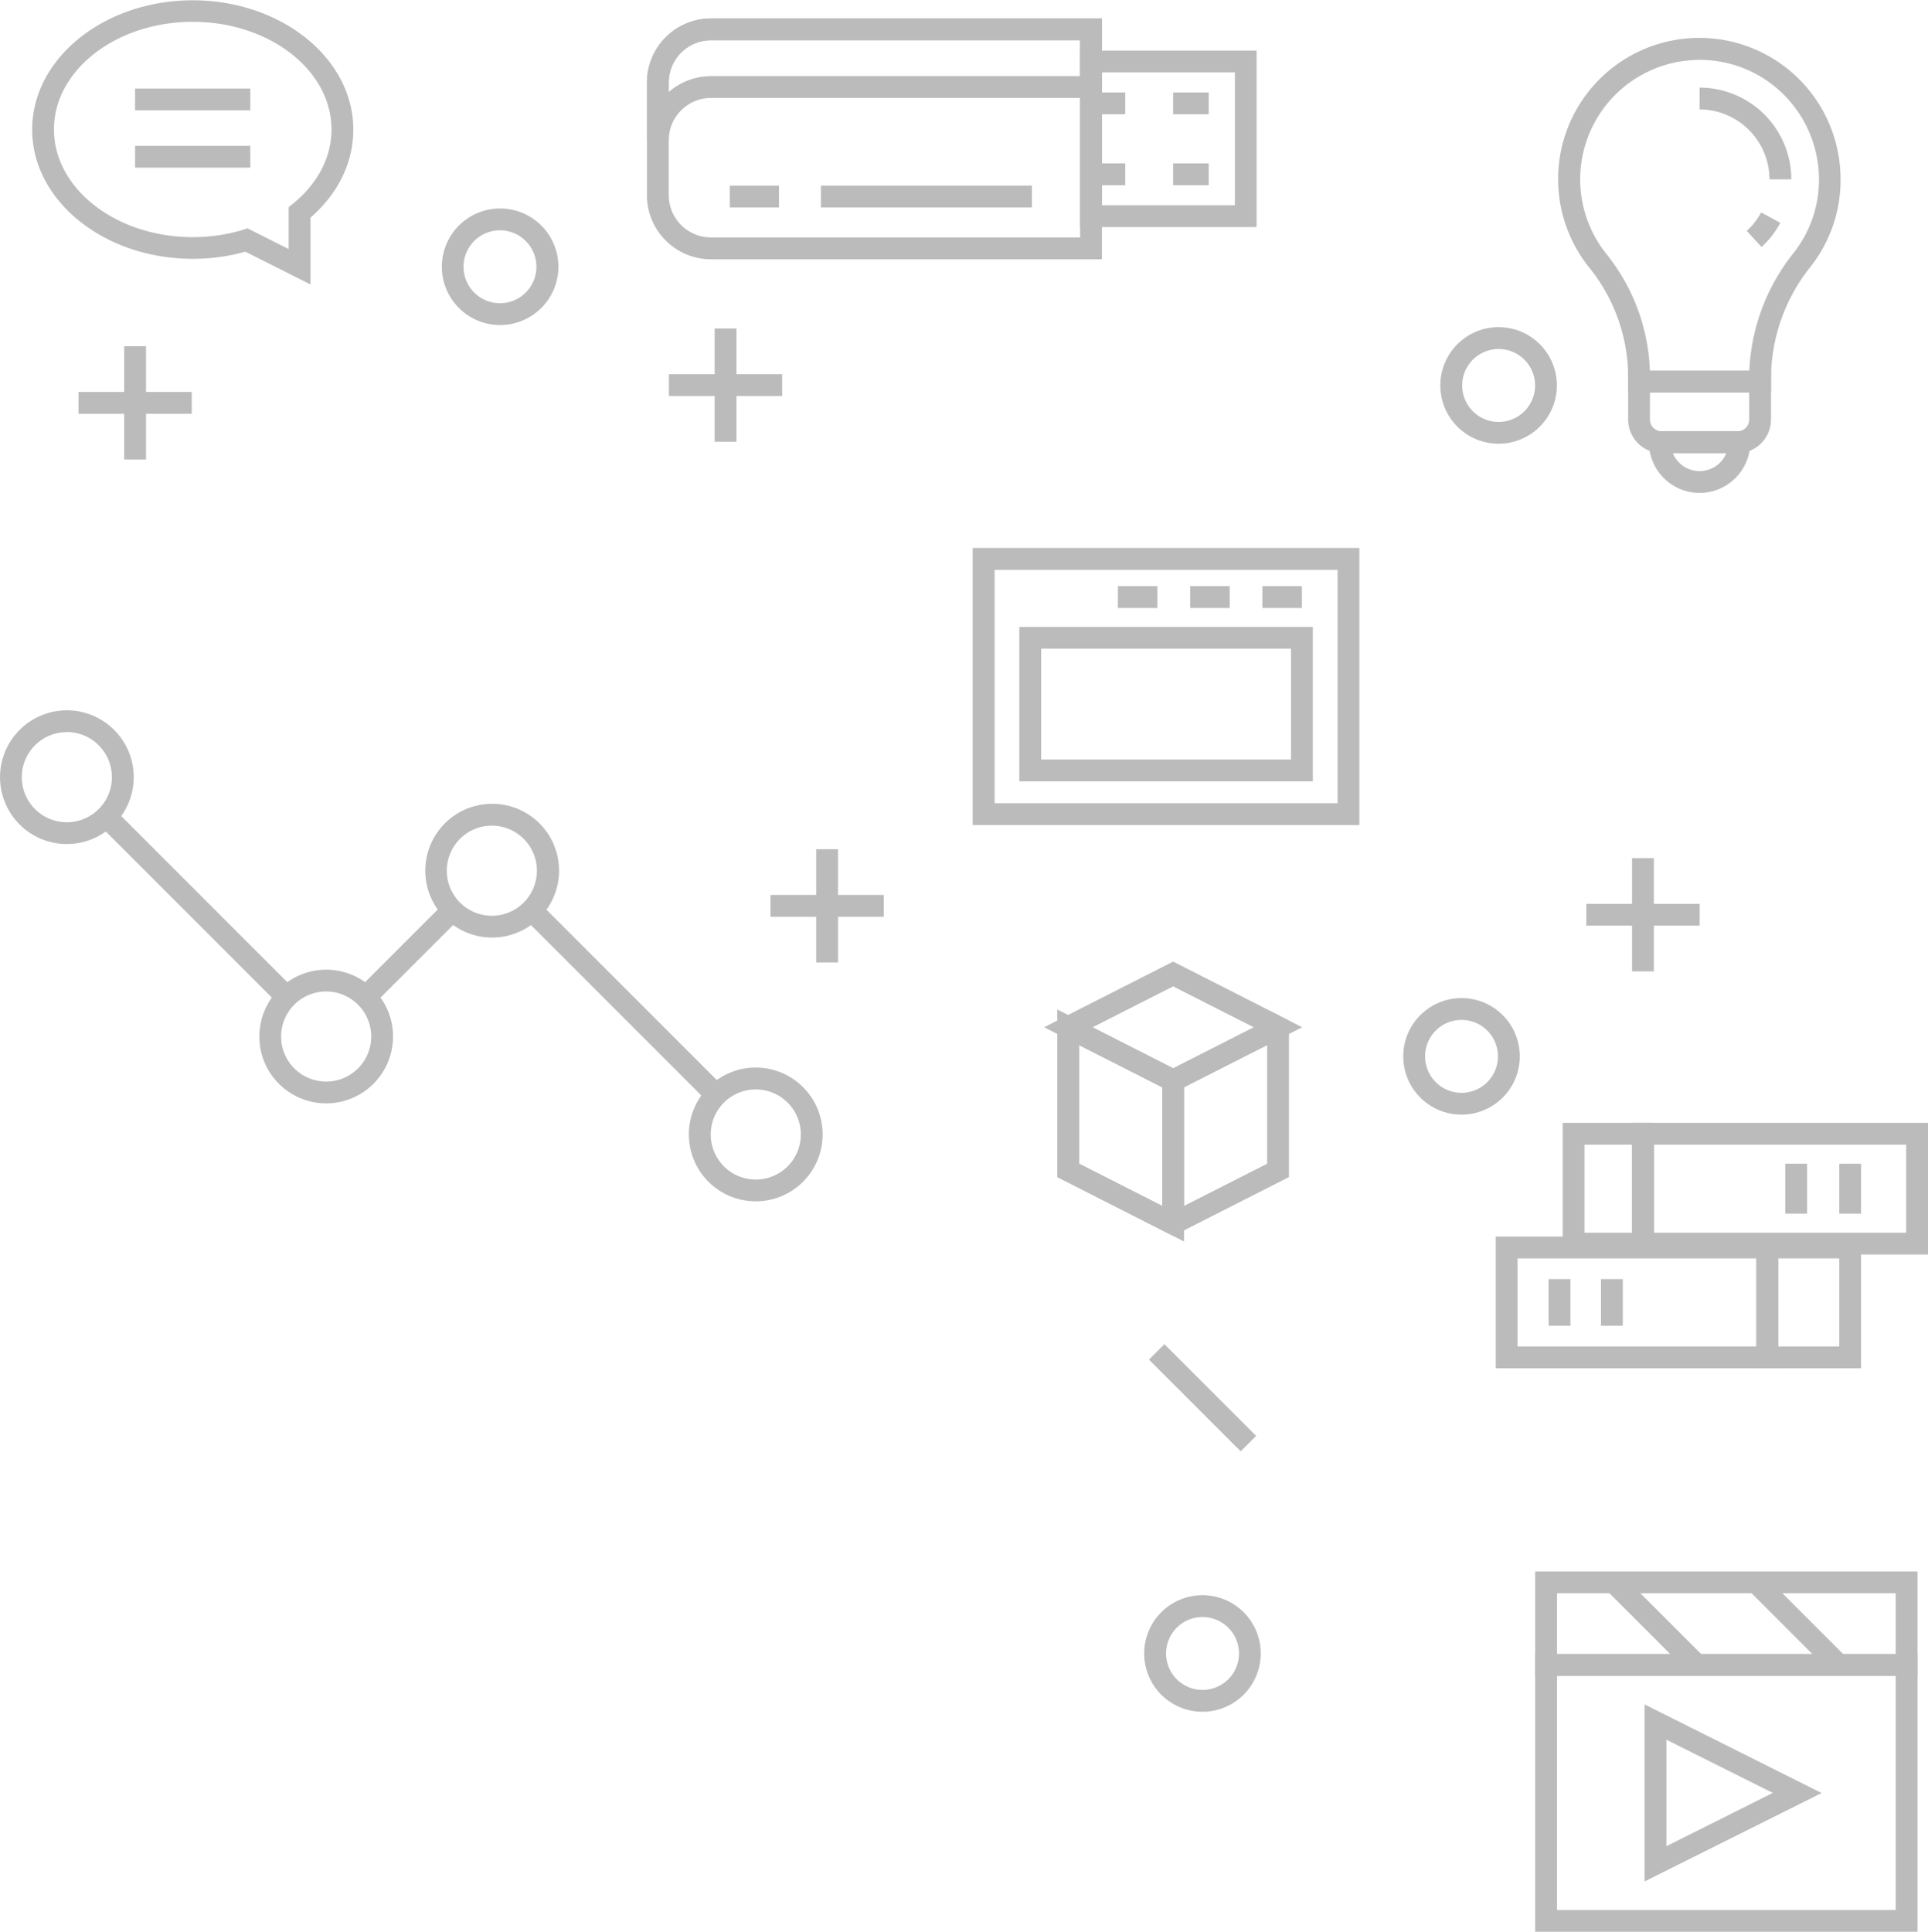 <svg id="Layer_1" data-name="Layer 1" xmlns="http://www.w3.org/2000/svg" viewBox="0 0 522.06 523.04"><defs><style>.cls-1{fill:#bbb;}</style></defs><path class="cls-1" d="M217.7,82.75h-5.9V67.13a17.37,17.37,0,0,1,17.35-17.35H335V71.31H229.15A11.46,11.46,0,0,0,217.7,82.75Zm11.45-27.06A11.46,11.46,0,0,0,217.7,67.13v2.59a17.34,17.34,0,0,1,11.45-4.32h99.94V55.69Z" transform="translate(-36.62 -44.79)"/><path class="cls-1" d="M354.28,340.68l-34.93-17.75,34.93-17.74,34.93,17.74Zm-21.89-17.75,21.89,11.12,21.89-11.12-21.89-11.11Z" transform="translate(-36.62 -44.79)"/><path class="cls-1" d="M357.23,380.93l-34.32-17.44V318.12l34.32,17.43Zm-28.41-21.06,22.5,11.43V339.18l-22.5-11.43Z" transform="translate(-36.62 -44.79)"/><path class="cls-1" d="M354.28,379.42l-31.36-15.93V321.12l31.36-15.93,31.36,15.93v42.37Zm-25.46-19.55,25.46,12.93,25.46-12.93V324.75l-25.46-12.93-25.46,12.93Z" transform="translate(-36.62 -44.79)"/><rect class="cls-1" x="359.29" y="405.68" width="5.91" height="35.13" transform="translate(-229.8 335.32) rotate(-45)"/><path class="cls-1" d="M481.93,554.21V506.27l47.94,24Zm5.91-38.38v28.83l28.83-14.42Z" transform="translate(-36.62 -44.79)"/><path class="cls-1" d="M555.84,567.83H452.31V492.65H555.84Zm-97.62-5.9h91.72V498.56H458.22Z" transform="translate(-36.62 -44.79)"/><path class="cls-1" d="M555.84,498.56H452.31V470.27H555.84Zm-97.62-5.91h91.72V476.17H458.22Z" transform="translate(-36.62 -44.79)"/><rect class="cls-1" x="481.89" y="468.58" width="5.91" height="31.66" transform="translate(-237.15 439.92) rotate(-45)"/><rect class="cls-1" x="520.36" y="468.59" width="5.91" height="31.65" transform="translate(-225.88 467.12) rotate(-45)"/><path class="cls-1" d="M516.17,151.08H477.49v-4.21A47.26,47.26,0,0,0,467,117.3a38.24,38.24,0,1,1,68-24A37.8,37.8,0,0,1,526.88,117a48.65,48.65,0,0,0-10.71,29.88Zm-32.8-5.91H510.3a54.77,54.77,0,0,1,11.94-31.83,32,32,0,0,0,6.92-20A32.45,32.45,0,0,0,518.88,69.7a32.11,32.11,0,0,0-24.37-8.61,32.34,32.34,0,0,0-22.88,52.51A53.3,53.3,0,0,1,483.37,145.17Z" transform="translate(-36.62 -44.79)"/><path class="cls-1" d="M507.09,167.47H486.57a9.09,9.09,0,0,1-9.08-9.08V145.17h38.68v13.22A9.09,9.09,0,0,1,507.09,167.47Zm-23.7-16.39v7.31a3.18,3.18,0,0,0,3.18,3.17h20.52a3.18,3.18,0,0,0,3.18-3.17v-7.31Z" transform="translate(-36.62 -44.79)"/><path class="cls-1" d="M496.83,178.25a13.75,13.75,0,0,1-13.73-13.73v-3h27.46v3A13.75,13.75,0,0,1,496.83,178.25Zm-7.25-10.78a7.83,7.83,0,0,0,14.5,0Z" transform="translate(-36.62 -44.79)"/><path class="cls-1" d="M521.67,93.35h-5.91a19,19,0,0,0-18.93-18.94v-5.9A24.86,24.86,0,0,1,521.67,93.35Z" transform="translate(-36.62 -44.79)"/><path class="cls-1" d="M513.61,111.66l-4-4.35a18.79,18.79,0,0,0,3.88-5l5.2,2.81A24.64,24.64,0,0,1,513.61,111.66Z" transform="translate(-36.62 -44.79)"/><path class="cls-1" d="M54.72,273.32a18.1,18.1,0,1,1,18.11-18.1A18.12,18.12,0,0,1,54.72,273.32Zm0-30.3a12.2,12.2,0,1,0,12.2,12.2A12.21,12.21,0,0,0,54.72,243Z" transform="translate(-36.62 -44.79)"/><path class="cls-1" d="M124.94,343.54a18.1,18.1,0,1,1,18.11-18.1A18.12,18.12,0,0,1,124.94,343.54Zm0-30.3a12.2,12.2,0,1,0,12.2,12.2A12.21,12.21,0,0,0,124.94,313.24Z" transform="translate(-36.62 -44.79)"/><path class="cls-1" d="M169.85,298.64A18.11,18.11,0,1,1,188,280.53,18.13,18.13,0,0,1,169.85,298.64Zm0-30.3A12.2,12.2,0,1,0,182,280.53,12.21,12.21,0,0,0,169.85,268.34Z" transform="translate(-36.62 -44.79)"/><path class="cls-1" d="M241.27,370.06a18.11,18.11,0,1,1,18.1-18.1A18.12,18.12,0,0,1,241.27,370.06Zm0-30.3a12.2,12.2,0,1,0,12.2,12.2A12.22,12.22,0,0,0,241.27,339.76Z" transform="translate(-36.62 -44.79)"/><rect class="cls-1" x="86.61" y="255.16" width="5.91" height="69.79" transform="translate(-215.49 103.49) rotate(-45)"/><rect class="cls-1" x="130.33" y="300.21" width="33.77" height="5.91" transform="translate(-207.87 148.1) rotate(-45)"/><rect class="cls-1" x="202.66" y="280.87" width="5.91" height="70.87" transform="translate(-200.06 193.24) rotate(-45)"/><polygon class="cls-1" points="317.66 295.88 287.91 280.77 290.59 275.51 317.66 289.26 344.73 275.51 347.41 280.77 317.66 295.88"/><rect class="cls-1" x="314.71" y="292.57" width="5.91" height="38.75"/><path class="cls-1" d="M404.71,268.17H300v-75H404.71Zm-98.77-5.9h92.87V199.08H305.94Z" transform="translate(-36.62 -44.79)"/><path class="cls-1" d="M392.11,256.34H312.63V214.53h79.48Zm-73.57-5.91H386.2v-30H318.54Z" transform="translate(-36.62 -44.79)"/><rect class="cls-1" x="302.7" y="158.71" width="10.7" height="5.91"/><rect class="cls-1" x="322.27" y="158.71" width="10.7" height="5.91"/><rect class="cls-1" x="341.83" y="158.71" width="10.7" height="5.91"/><path class="cls-1" d="M540.56,415.26H512.21V379.6h28.35Zm-22.44-5.91h16.53V385.51H518.12Z" transform="translate(-36.62 -44.79)"/><path class="cls-1" d="M518.12,415.26H441.63V379.6h76.49Zm-70.58-5.91h64.67V385.51H447.54Z" transform="translate(-36.62 -44.79)"/><path class="cls-1" d="M484.45,384.46H459.76V348.81h24.69Zm-18.79-5.9h12.89V354.72H465.66Z" transform="translate(-36.62 -44.79)"/><path class="cls-1" d="M558.68,384.46H478.55V348.81h80.13Zm-74.23-5.9h68.32V354.72H484.45Z" transform="translate(-36.62 -44.79)"/><rect class="cls-1" x="419.33" y="346.33" width="5.91" height="12.62"/><rect class="cls-1" x="433.51" y="346.33" width="5.91" height="12.62"/><rect class="cls-1" x="498.03" y="315.08" width="5.91" height="13.52"/><rect class="cls-1" x="483.41" y="315.08" width="5.91" height="13.52"/><rect class="cls-1" x="475.59" y="336.72" width="5.91" height="1.05"/><path class="cls-1" d="M120.7,121.82l-17.64-8.88a52.91,52.91,0,0,1-14.25,1.93c-24,0-43.48-15.72-43.48-35s19.5-35,43.48-35,43.48,15.72,43.48,35c0,8.93-4.1,17.34-11.59,23.83Zm-17.07-15.21,11.16,5.62V100.87l1.1-.88c6.77-5.47,10.49-12.63,10.49-20.16,0-16.06-16.85-29.13-37.57-29.13S51.23,63.77,51.23,79.83,68.09,109,88.81,109a47,47,0,0,0,13.68-2Z" transform="translate(-36.62 -44.79)"/><rect class="cls-1" x="36.58" y="23.97" width="31.2" height="5.91"/><rect class="cls-1" x="36.58" y="39.48" width="31.2" height="5.91"/><path class="cls-1" d="M376.87,106.27H329.09V58.49h47.78ZM335,100.37h36v-36H335Z" transform="translate(-36.62 -44.79)"/><path class="cls-1" d="M335,115H229.15A17.36,17.36,0,0,1,211.8,97.64V67.13a17.37,17.37,0,0,1,17.35-17.35H335ZM229.15,55.69A11.46,11.46,0,0,0,217.7,67.13V97.64a11.46,11.46,0,0,0,11.45,11.44h99.94V55.69Z" transform="translate(-36.62 -44.79)"/><rect class="cls-1" x="317.66" y="44.24" width="9.63" height="5.91"/><rect class="cls-1" x="317.66" y="25.03" width="9.63" height="5.91"/><rect class="cls-1" x="295.42" y="44.24" width="9.28" height="5.91"/><rect class="cls-1" x="295.42" y="25.03" width="9.28" height="5.91"/><rect class="cls-1" x="197.62" y="50.26" width="13.31" height="5.91"/><rect class="cls-1" x="222.29" y="50.26" width="57.13" height="5.91"/><rect class="cls-1" x="181.13" y="101.32" width="30.67" height="5.91"/><rect class="cls-1" x="193.51" y="88.94" width="5.91" height="30.67"/><rect class="cls-1" x="429.54" y="244.72" width="30.67" height="5.91"/><rect class="cls-1" x="441.92" y="232.34" width="5.91" height="30.67"/><rect class="cls-1" x="21.25" y="106.12" width="30.67" height="5.91"/><rect class="cls-1" x="33.63" y="93.74" width="5.91" height="30.67"/><rect class="cls-1" x="208.63" y="242.31" width="30.67" height="5.91"/><rect class="cls-1" x="221.01" y="229.93" width="5.91" height="30.67"/><path class="cls-1" d="M172,132.8A15.78,15.78,0,1,1,187.82,117,15.8,15.8,0,0,1,172,132.8Zm0-25.65a9.87,9.87,0,1,0,9.87,9.87A9.88,9.88,0,0,0,172,107.15Z" transform="translate(-36.62 -44.79)"/><path class="cls-1" d="M442.42,164.93a15.78,15.78,0,1,1,15.77-15.77A15.79,15.79,0,0,1,442.42,164.93Zm0-25.64a9.87,9.87,0,1,0,9.87,9.87A9.88,9.88,0,0,0,442.42,139.29Z" transform="translate(-36.62 -44.79)"/><path class="cls-1" d="M432.37,346.59a15.78,15.78,0,1,1,15.78-15.78A15.8,15.8,0,0,1,432.37,346.59Zm0-25.65a9.87,9.87,0,1,0,9.87,9.87A9.88,9.88,0,0,0,432.37,320.94Z" transform="translate(-36.62 -44.79)"/><path class="cls-1" d="M362.24,508.26A15.78,15.78,0,1,1,378,492.48,15.8,15.8,0,0,1,362.24,508.26Zm0-25.65a9.87,9.87,0,1,0,9.87,9.87A9.88,9.88,0,0,0,362.24,482.61Z" transform="translate(-36.62 -44.79)"/></svg>